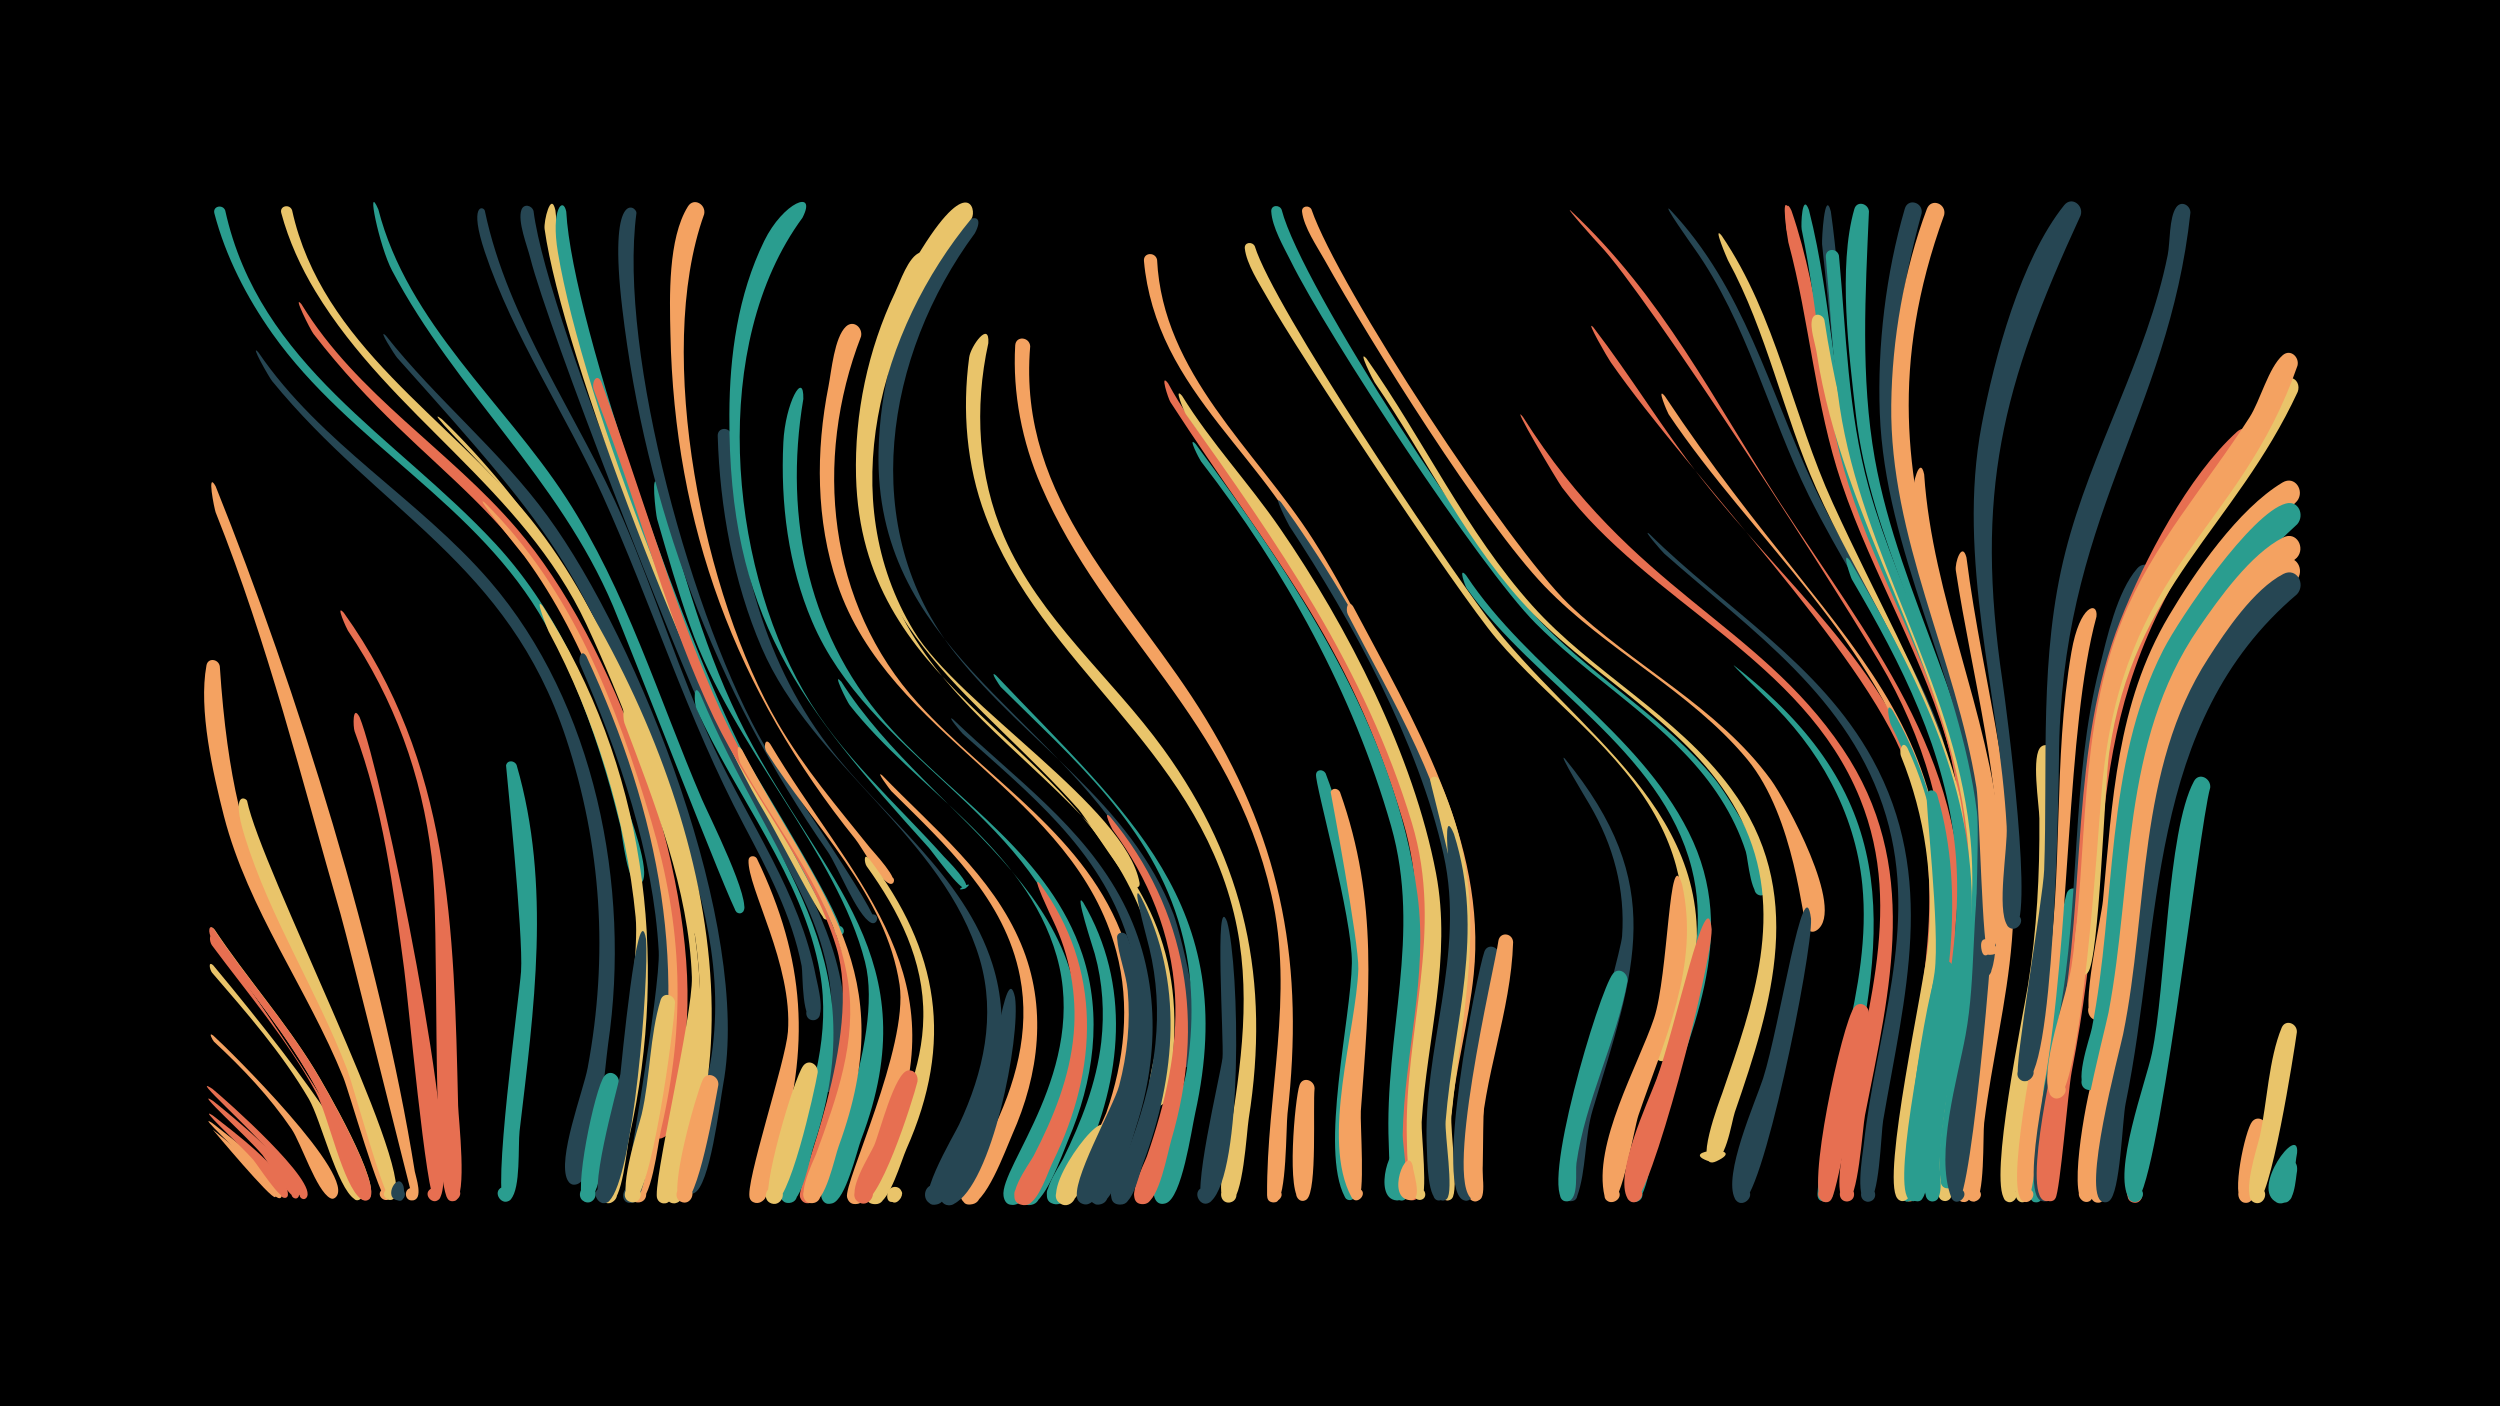 <svg width="1200" height="675" viewBox="-500 -500 1200 675" xmlns="http://www.w3.org/2000/svg"><path d="M-500-500h1200v675h-1200z" fill="#000"/><path d="M-398.1 22.6c5.9 4.8 51.8 45.3 45.1 52.4-1.7 1.8-4.5-1.1-2.5-2.7 1.9-1.6 4.3 1.5 2.2 2.9-2.9 2-14.4-18.7-16.7-21.5-8.6-11-39.9-38.7-28.1-31.1z"  fill="#e76f51" /><path d="M-398.2 39c9.8 7.9 29.6 21.8 33.5 34.2 0.2 0.6-0.1 1.3-0.5 1.7-2.8 2.3-11.8-12.8-13.7-14.9-6.3-7.2-27.2-26.2-19.3-21z"  fill="#f4a261" /><path d=""  fill="#f4a261" /><path d=""  fill="#e76f51" /><path d="M-397.8 42.3c4.9 4 32.6 25.1 30.4 31.6 0 0.1-0.4 0.6-0.5 0.7-1.7 1.5-30-32.4-29.9-32.3z"  fill="#f4a261" /><path d=""  fill="#e9c46a" /><path d="M-397.9 35.4c7.8 6.2 36.5 27.2 36.1 38.1-0.1 2.6-4.3 1.5-3.1-0.9 1.2-2.3 4.5 0.4 2.4 2.1-2.6 2.1-13.9-15.7-16.1-18.2-6.3-7.1-27.3-26.2-19.3-21.1z"  fill="#e76f51" /><path d=""  fill="#e9c46a" /><path d="M-397.7-3c7.6 6.8 69.9 68.3 58.7 77.8-3.1 2.6-5.3-4-1.3-3.8 3.4 0.2 1.9 5.7-1.2 4.1-6.6-3.5-13.9-26.2-18.5-33.1-10.6-15.6-23.5-29.2-37.3-42-0.5-0.5-3-4.9-0.4-3z"  fill="#f4a261" /><path d="M-397.6-36.6c48.1 57.8 81.2 104.9 70.5 112.2-3.7 2.6-5.5-5.1-1-4.4 3.8 0.6 1.5 6.6-1.7 4.4-8.5-5.6-16.1-38-21.9-48-13-22.2-29.8-41.3-46.5-60.7-1.1-1.3-2.1-6 0.6-3.5z"  fill="#e9c46a" /><path d="M-397.8 28.4c6.8 5.4 45.2 36.3 41.2 45.8-1.1 2.6-4.9-0.1-2.8-2 1.8-1.6 4.1 1.3 2.2 2.7-2.8 2-14.6-17.8-16.8-20.5-7.5-9-33.7-32.4-23.8-26z"  fill="#e76f51" /><path d="M-397-53.8c15.3 23 33.6 43.6 48 67.1 4.1 6.6 33.5 57.1 25.9 62.1-3.4 2.2-5.7-4.1-1.7-4.7 4.7-0.7 2.7 7.3-1.1 4.6-8.7-6.2-15.6-40.6-21.3-51.3-14.2-26.7-33.8-49.5-51.2-74.1-1.3-1.9-1.3-6.8 1.4-3.7z"  fill="#e9c46a" /><path d="M-397.3-54c15.2 23 33.7 43.6 48.1 67.1 4.1 6.7 33.8 57.7 26.2 62.7-4 2.6-5.5-5.5-0.9-4.7 4 0.7 1.3 6.9-1.9 4.6-8.8-6.3-15.8-41.1-21.6-51.9-14.3-26.7-33.8-49.5-51.3-74-1.3-1.9-1.3-6.8 1.4-3.8z"  fill="#e76f51" /><path d="M-396.5-266.6c39 97.1 79.1 225.7 95.6 328.9 0.5 2.8 4.4 13.5-1.1 13.9-4.1 0.4-4.3-6.1-0.2-6 3.5 0.1 3.9 5.3 0.5 6-0.1 0-31-124-34.8-137.3-18.8-65.1-34.8-129.8-60-193-0.6-1.6-4.4-20.4 0-12.5z"  fill="#f4a261" /><path d="M-397.2-50c51.5 73.4 80.5 120.9 73.4 125.6-3.9 2.6-5.5-5.4-0.9-4.6 3.9 0.7 1.4 6.8-1.9 4.6-8.8-6.2-15.9-40.4-21.7-51.2-13.9-25.5-32.8-47.5-50-70.7-1.3-1.8-1.5-6.6 1.1-3.7z"  fill="#e76f51" /><path d="M-394.5-180.2c7.3 110.7 34.2 116.5 69 209.5 3.3 8.7 16.9 36.4 13.1 45.1-1.8 4-7.6-0.3-4.4-3.2 3.3-2.9 6.8 3.5 2.6 4.7-3.2 0.9-18.3-52.1-21-58.7-17.2-42.6-45.7-80.5-57.3-125.4-5.3-20.8-12.3-51.2-8.4-72.4 0.7-3.9 5.8-3.1 6.4 0.4z"  fill="#f4a261" /><path d="M-391.9-399c16.4 74.5 81.8 108.3 129.7 160 31.9 34.5 49.5 78.5 62.2 123.1 1.8 6.2 12.8 34.7 8 39.4-2.8 2.8-6.9-1.9-3.8-4.3 3.1-2.4 6.7 2.6 3.3 4.7-6.2 3.8-8.8-23.6-9.7-27.3-8.2-33.4-19.3-67.1-36.1-97.2-32.1-57.5-93.5-86.4-131-139.3-12.3-17.4-22.4-37-27.8-57.7-0.9-3.5 4-4.5 5.2-1.4z"  fill="#2a9d8f" /><path d="M-381.4-115.6c6.7 32.5 78.9 172.9 71 190-1.9 4-7.7-0.4-4.3-3.3 3.4-2.9 6.8 3.6 2.5 4.8-3.1 0.9-18.4-55.4-21.1-62.4-14.6-38.1-37.1-72.9-49.2-111.9-6.9-22.2 0.5-18.7 1.1-17.2z"  fill="#e9c46a" /><path d="M-376-330.9c30 44 76.7 70 111.1 109.8 50.5 58.6 67.9 146.9 56.8 222.2-1.5 10.3-5.4 63.1-14.4 67.1-6.7 3-7.2-9.7-0.3-7.3 6.9 2.4-1.5 12-4.8 5.5-5.1-10 7.6-42.7 9.7-53.9 10-53.7 6.7-106.2-10.4-158.2-27.9-84.3-89.4-108.2-141.1-171.4-1.4-1.7-11.1-18.8-6.6-13.8z"  fill="#264653" /><path d=""  fill="#e9c46a" /><path d="M-359.8-399.1c14.3 65 75.1 99.4 114.3 148 38.2 47.4 59.2 111.3 76 169.1 1.1 3.7 10.5 29.5 4.2 30.3-3.3 0.4-4.5-4.5-1.4-5.6 3.2-1.1 5.4 3.4 2.5 5.2-5.7 3.5-10.1-27.6-11.2-31.7-11.2-39.5-25.8-79.5-43.2-116.7-30.6-65.3-93.6-99.6-129.9-159.5-7.1-11.7-12.9-24.4-16.5-37.8-0.9-3.4 4-4.5 5.2-1.3z"  fill="#e9c46a" /><path d="M-355.3-354c26.4 43.3 70.9 69.8 103.4 107.8 46.7 54.4 85.9 163.6 81.6 235.8-0.6 9.5-2.3 53-11.5 56.5-6.1 2.3-7.6-8.4-1.2-7.9 7.6 0.5 1.8 12.5-3.3 6.8-5.4-5.9 8.1-48.3 8.9-58 4-51.3-14-102.1-32.1-149.3-37-97-84.3-105.5-140-177.4-1.5-1.9-10.4-19.7-5.8-14.3z"  fill="#e76f51" /><path d=""  fill="#f4a261" /><path d=""  fill="#264653" /><path d="M-335-205.9c51.5 72 52.9 151.1 54.9 236.7 0.2 6.4 4.5 43.8-1.5 45.6-6 1.8-5-9 0.6-6.2 5.6 2.8-2.5 10-4.7 4.1-7.3-20.3-3.1-129.4-7.1-163-4.8-39.6-17.9-75.4-40.2-108.6-0.4-0.5-6.4-13.5-2-8.6z"  fill="#e76f51" /><path d="M-327.4-155.8c10.9 26.4 49.3 214.3 38.5 230.9-2.8 4.3-8.7-1.8-4.3-4.5 4.3-2.7 7.1 5.2 2.1 5.9-4.1 0.5-13.3-99.9-14.9-111.3-5.1-38.5-10.2-77.7-23.8-114.2-0.7-2-1.1-13.3 2.4-6.8z"  fill="#e76f51" /><path d="M-318.4-399.5c14 54.6 60.3 92.6 90.1 138.4 28.9 44.5 44.4 96.2 65.2 144.7 2.7 6.4 25 50.7 19.5 54.3-3.3 2.2-5.7-4-1.8-4.6 4.6-0.7 2.8 7.2-1 4.6-2.5-1.8-52.7-131.4-59.3-146.9-25.9-61.2-75.7-103.4-106.1-161.1-6.2-11.7-12.7-43.5-6.6-29.4z"  fill="#2a9d8f" /><path d="M-314.8-338.9c24.1 30.5 54.6 55.1 77.6 86.6 44.1 60.3 98.3 197.9 84.3 273-1.6 8.7-6.3 48.9-14 52-6.9 2.8-7-10.2-0.1-7.4 7 2.7-1.9 12.2-5.1 5.4-5.4-11.4 10.7-47.1 13-60 7.5-43.3-3.6-83.2-18.7-123.5-43-115-50.7-125.1-131.6-215.5-1-1.1-9.7-14.7-5.4-10.6z"  fill="#264653" /><path d="M-306.3 69.5c0.4 2 1.1 9-3.6 6.3-2.9-1.7-0.9-6.2 2.3-5.2 3.2 1 2.2 5.9-1.1 5.6-8.1-0.7-0.1-14.7 2.4-6.7z"  fill="#264653" /><path d=""  fill="#e76f51" /><path d=""  fill="#f4a261" /><path d="M-287.9-298.8c80.4 77.1 150.7 225.1 123.6 338.1-1.5 6.1-5.5 37.8-11.8 38.3-5.3 0.4-5.6-8-0.3-7.9 4.6 0.1 5.1 6.9 0.7 7.8-9.2 1.8 6.4-52.5 7.8-59 8.8-43.1 1.7-83.1-12.4-124.2-20.3-59.2-41.1-119.9-84.2-166.6-8-8.6-32.8-33.6-23.4-26.5z"  fill="#e9c46a" /><path d=""  fill="#e76f51" /><path d="M-267.3-398.9c11.2 53.6 45.1 98.7 66.5 148.4 15.6 36.2 26.9 74 43.6 109.6 16.8 35.8 41.2 70 48.8 109.5 0.7 3.7 5.7 21.3-1.4 21.1-3.9-0.1-4.4-5.9-0.5-6.7 3.8-0.7 5.5 4.8 2 6.4-7.1 3.1-6.2-22.1-6.9-25.7-4.7-24.2-16.4-46.2-27.8-67.8-27.1-51.2-44-105.6-67.8-158.2-17.8-39.4-42.7-75.7-56.5-116.8-7.7-23.1-0.8-22.1 0-19.8z"  fill="#264653" /><path d="M-267.4-258.8c42.2 41.8 63.3 97 80 152.9 15.1 50.7 16.7 97.1 4.6 148.6-1.3 5.5-4.6 36.1-11.8 34.4-4.4-1.1-3.6-7.8 1-7.8 4.6 0.1 5.2 6.9 0.7 7.8-10 2 2-35.6 3-40.2 10-42.4 12.3-82.5 1.8-125.1-12.2-49.7-29.7-103.3-60.3-144.9-0.7-1-25.1-30.7-19-25.7z"  fill="#f4a261" /><path d=""  fill="#264653" /><path d="M-252-132.7c16.7 57.6 8.3 117.1 1.4 175.6-0.8 7.2 0.6 27.5-4.2 32.7-3.9 4.3-9.5-3.6-4.1-5.8 5.3-2.3 7.1 7.2 1.3 7-6.7-0.2 6.9-98.8 7.7-110.4 1.2-17.6-7.3-98.8-7.2-99 0.6-2.8 4.2-2.4 5.1-0.1z"  fill="#2a9d8f" /><path d="M-243.9-398.7c7 55.4 87.9 249.1 118.2 301 19.5 33.4 36.1 67.5 30.6 107.3-0.5 3.7-0.3 12.7-4.6 14.3-7.1 2.7-7-10.5 0.1-7.6 6 2.5-0.2 11.4-4.6 6.6-4.2-4.5 3.3-27.3 3.5-34 0.4-20.1-5.1-39.4-13.6-57.4-13.4-28.5-31.6-54.5-45.2-83-16.5-34.5-77.4-190.6-86-224.8-1.4-5.6-6.2-17.5-4.2-23 1.1-3.1 5-2.2 5.8 0.6z"  fill="#264653" /><path d="M-239.4-208.9c48.7 75.7 61.1 168.2 41.5 254.5-1.3 5.6-3.3 31.3-9.5 31.9-7.2 0.7-3.7-11.4 2-6.9 4.9 3.8-3 10.4-5.8 4.8-0.3-0.5 19-107.6 16.3-135.2-4.5-46.6-19.6-95.9-41.8-137.2-0.4-0.7-7.3-17.8-2.7-11.9z"  fill="#e9c46a" /><path d="M-233.4-399c4.2 53 62.9 212.3 89.1 261.7 4.1 7.8 46.1 76.9 41.9 78.5-3.2 1.3-4.1-4.4-0.6-4.3 3.5 0.2 1.9 5.7-1.2 4.1-2.4-1.3-24.7-44.4-28.6-50.7-32.7-54-97.2-219-105.8-280.4-0.5-3.7 3.1-18.5 5.2-8.9z"  fill="#e9c46a" /><path d="M-228.2-398.4c3 54.9 60.3 215.3 87.9 265.2 4.4 7.9 49.4 80.3 43.8 82.2-2.6 0.9-4.2-2.8-1.9-4.2 2.7-1.6 5 2.8 2.1 4.1-2.1 1-23.8-41.5-26.9-46.7-39.2-63.3-96.8-208.1-109-281-3.5-21 2.5-27.1 4-19.6z"  fill="#2a9d8f" /><path d="M-218.5-184.9c35.2 75.9 50.1 151.3 30.9 233.1-1.2 5.2-2.9 28.6-9.2 29.2-7.3 0.7-3.7-11.5 2.1-7 4.9 3.8-3.1 10.4-5.9 4.9 0-0.1 17.7-100.9 16.8-118.6-2.6-47-19.1-94.8-37.7-137.7-1.2-2.8 0.6-8 3-3.9z"  fill="#264653" /><path d="M-211.4-316.8c18.3 49.9 33 101.8 54 150.6 31.3 72.8 89.7 125.6 60.5 209.8-2.2 6.3-7.6 31.8-13.8 33.7-7.7 2.3-6.4-11.5 0.7-7.9 7.1 3.6-3.3 12.8-6 5.2-2-5.6 30.6-76.7 17.4-120.1-12.1-39.6-40.7-72.6-58.6-109.7-21.9-45.6-34.4-95.4-52.2-142.7-1.9-5-3.8-10-5.6-15.1-1.2-3.2 1.3-8.3 3.6-3.8z"  fill="#e76f51" /><path d="M-202.9 19.8c-1.4 7.4-8.8 58.8-15.8 57.2-5.2-1.2-2.9-9.2 2.1-7.4 5 1.7 1.9 9.4-2.9 7.2-5.8-2.7 5.1-54.8 9.6-60.3 2.8-3.4 7.3-0.5 7 3.3z"  fill="#2a9d8f" /><path d="M-197.8-159.8c27.6 71.8 45 133.5 26.3 209.6-1.3 5.2-3 27.3-9.2 27.8-6.2 0.5-4.9-9.8 1.1-7.7 6.9 2.5-1.6 12-4.9 5.5-2.8-5.5 17.2-88.2 16.6-106.4-1.5-42.1-17.7-83-32.4-122-0.8-2.2-1-13.3 2.5-6.8z"  fill="#e9c46a" /><path d="M-189.9-49.2c1.4 20.1-6.1 114.8-17.7 125.6-4.5 4.2-9.8-4.6-3.9-6.5 5.9-1.9 6.9 8.3 0.8 7.6-8.3-1 7-54.4 8.5-62 0.2-1.3 8.3-87.7 12.3-64.7z"  fill="#264653" /><path d="M-183.9-266.7c11.9 40.2 22.4 81.1 41.9 118.5 37.3 71.1 88.2 108.6 55.4 195-2.2 5.9-7.5 29.1-13.9 30.8-7.9 2.1-6.2-12 1-8 7.2 3.9-3.8 13-6.2 5.2-2.1-6.5 30.7-74.8 20.9-113.1-13.4-52.7-63.8-103.5-83.8-160.9-6-17-11-34.4-16-51.7-0.6-2-3.3-25.3 0.7-15.8z"  fill="#2a9d8f" /><path d="M-176-18.8c-0.4 12-11.8 98-21.2 95.8-5.2-1.2-2.8-9.3 2.3-7.5 4.3 1.5 2.7 8.2-1.8 7.6-8.5-1.1 3.4-36.5 4.7-42.2 4.1-17.6 3.9-38 9.1-54.9 1.3-4.1 6.7-2.6 6.9 1.2z"  fill="#e9c46a" /><path d="M-194.5-397.8c-9 67.5 27.5 197.3 61.7 256.1 4.8 8.3 56.5 82.9 52.6 84.6-3 1.3-4.1-4.1-0.7-4 3.3 0.1 2 5.4-1 4-6.7-3.3-16-27.2-20.8-34.1-54.2-78-87.4-165.6-98.6-260.7-6.9-58.1 6.8-49.3 6.8-45.9z"  fill="#264653" /><path d="M-163.9-166.9c33.6 80.9 85.5 124.3 54.4 217.2-1.8 5.3-5.4 27.1-12 27.1-4.9 0-5.6-7.3-0.8-8.3 5.6-1.2 7 7.7 1.3 8.3-10.3 1 1-23.3 2.1-26.7 9.2-27.4 17.6-54.7 12.5-83.8-8.1-46-40.8-84.9-59.4-127-0.9-2.1-1.6-12.9 1.9-6.8z"  fill="#2a9d8f" /><path d="M-155.2 20.8c-1.4 7.5-10 58.1-17.2 56.3-5.2-1.3-2.7-9.4 2.3-7.6 5 1.9 1.7 9.7-3.1 7.3-6.5-3.3 7.4-51.8 10.5-58.5 2.1-4.4 7.9-1.8 7.5 2.5z"  fill="#f4a261" /><path d="M-149-291.2c1.9 53.2 13.7 105.9 46.4 149 26.3 34.6 65.4 62.1 79 105.1 9.3 29.4 2.9 59.1-10 86.3-2.7 5.8-11.1 30.4-18.7 28.9-5.4-1.1-4.7-9.4 0.9-9.5 5.6-0.1 6.6 8.2 1.2 9.5-13.9 3.3 8.8-34.3 10.6-38.4 11.7-25 17.8-52.1 9.9-79.2-17.4-59-80.3-93-104.7-149.6-13.6-31.6-20.1-67.4-21.1-101.7-0.1-4.3 5.9-4.4 6.5-0.4z"  fill="#264653" /><path d="M-143.7-139.9c37.3 70.6 76.9 106.3 46.3 190-2 5.4-6.4 27.7-13.1 27.4-5.8-0.2-5-9.4 0.9-8.5 4.9 0.7 4.6 8.2-0.4 8.5-10.1 0.7 0.5-20.3 1.7-23.5 9.9-27.1 19.8-54 15.3-83.3-6-38.9-32.7-70.6-51.5-104-0.9-1.5-3.1-12 0.8-6.6z"  fill="#f4a261" /><path d="M-136.7-87.9c23.4 48.7 25.8 90.4 10.2 141.8-1.5 4.8-3.5 23.3-9.8 23.5-7.6 0.2-3.1-12.2 2.7-7.1 4.9 4.3-3.9 10.7-6.5 4.7-2.6-6 17.3-65.8 18.3-79.7 2.4-32.3-19.5-69.3-18.9-82.4 0.1-2.3 3-2.5 4-0.8z"  fill="#f4a261" /><path d="M-130.3-142.9c37.6 63.5 90.1 108.2 58.5 187.1-2.5 6.3-9.4 32.1-16.3 33.6-8.2 1.8-5.9-12.5 1.3-8.2 7.2 4.3-4.4 13.1-6.6 5.1-1.8-6.6 29.6-72.2 25.2-102-6.5-43.4-41.3-76.1-63.9-111.8-1.4-2.2-0.8-7.2 1.8-3.8z"  fill="#f4a261" /><path d=""  fill="#f4a261" /><path d="M-114.4-308.5c-9.7 57.7 2.7 115.8 43.1 159.4 31.9 34.4 75.3 60.4 90.8 107.1 9.9 29.7 5.4 61-6.8 89.3-2.7 6.3-11.7 32.8-19.5 31-5.5-1.3-4.5-9.6 1.1-9.6 5.7 0 6.5 8.4 0.9 9.6-13.8 2.9 8.5-33.7 10.4-37.8 11.6-26.2 16.6-55 8.4-82.9-19.8-67.4-97-95.3-124.2-159.3-11.5-27-15.2-56.7-13.8-85.9 0.9-19 9.9-35 9.6-20.9z"  fill="#2a9d8f" /><path d="M-107.5 14.8c-1.5 8.8-14 65.5-22.1 62.9-5.4-1.7-2.2-10.1 3-7.8 5.1 2.3 1.1 10.2-3.8 7.4-5.2-3.1 11.5-60.2 16-65.8 2.7-3.4 7.2-0.5 6.9 3.3z"  fill="#e9c46a" /><path d="M-162-397.2c-24.3 67.5 0 183.8 35.5 244.5 12.5 21.4 28.5 40.2 44 59.5 1.5 1.9 15.1 16.3 10.5 17.4-2.1 0.5-2.8-2.9-0.6-3.2 2.5-0.3 2.2 3.9-0.3 3.2-4.8-1.5-13.1-17.1-16.5-21.4-57.3-71.3-86.9-150.4-88.8-242.7-0.4-17.5-1.2-45.6 8.4-61 2.8-4.5 8.8-1 7.8 3.7z"  fill="#f4a261" /><path d="M-96.3-173c43.6 68.9 139.6 106.8 107.8 204.1-3.4 10.3-12.7 42.1-23 46.7-8.3 3.7-8.9-12-0.3-9 10.1 3.5-4.8 15.9-6.5 5.3-2.1-13.9 41-61 25.5-115.2-15.1-52.5-67.4-79.7-99.4-120.5-1.2-1.6-8.6-16.5-4.1-11.3z"  fill="#2a9d8f" /><path d="M-86.7-338.5c-23 59.4-16.1 128.4 27.5 176.2 34.2 37.5 81.2 63.8 98.9 114.2 10 28.3 8.2 58.7-1 87-1.8 5.6-7.2 28.6-14.8 27.4-5.4-0.9-4.9-9 0.4-9.3 5.4-0.3 6.8 7.7 1.6 9.2-13 3.6 3.9-28.5 5.1-32 8.7-24.9 11.7-51.8 4.8-77.6-20.2-75.9-109-102.6-133.9-176.3-10.3-30.4-10.4-63.8-4.2-95 1.4-7.2 2.8-23.4 8.4-28.6 3.6-3.3 8.1 0.6 7.2 4.8z"  fill="#f4a261" /><path d="M-82.9-87.9c33.8 44.3 40.8 88.1 18 139.4-2.5 5.6-8 25.2-14.1 26.4-6.1 1.2-7.5-8.5-1.3-9 6.2-0.5 6.5 9.3 0.3 9.1-10.2-0.2 1-18 2.4-21.1 10-21.9 20.5-44.2 20.8-68.8 0.4-27-11.8-50.9-27.2-72.3-1.1-1.6-1.6-6.6 1.1-3.7z"  fill="#e9c46a" /><path d="M-76.5-127.8c24.2 25.1 52.8 47.9 66.6 80.9 12.7 30.2 8.8 62.4-4.3 91.7-2.9 6.5-13.1 35-21.1 33.2-5.5-1.2-4.5-9.6 1.1-9.6 5.6 0 6.5 8.4 1 9.6-14.1 3 7.2-30.3 8.8-33.5 11.7-23.6 19.1-49.3 14-75.7-7.2-37.4-36-63.5-61.8-89.1-0.5-0.5-8-10.5-4.3-7.5z"  fill="#f4a261" /><path d="M-67.6 75c-5 7.6-9.7-6.7-2.2-4.7 8.6 2.3-5.2 11.8-4.3 3 0.5-5 7.6-4.7 7 0.5z"  fill="#e9c46a" /><path d="M-59.6 19.1c-2.1 8.7-19 62.3-27.8 58.2-5.6-2.6-0.9-11.2 4.3-8 5.3 3.2-0.3 11.2-5.1 7.5-5.9-4.6 5.7-22.2 7.8-27 2.6-5.9 9.9-35.4 16.4-36 3.1-0.3 4.8 2.5 4.4 5.3z"  fill="#e76f51" /><path d="M-52.5-371.3c-27.5 42.1-38.7 99.2-22.7 147.6 29.6 89.7 144.7 112 138.7 223.6-0.3 5.9-0.1 28.3-6.4 30.7-6.1 2.3-7.7-8.4-1.2-7.9 7.6 0.5 1.9 12.5-3.3 6.9-4.2-4.6 3.6-28.1 4-34.8 1.4-22.1-2.7-44.2-12.1-64.3-37-79.5-130.9-101-133.6-201.7-0.8-30.2 5.7-61 18.7-88.3 2.3-4.9 6.5-17.6 12.1-19.3 4.8-1.4 7.6 3.6 5.8 7.5z"  fill="#e9c46a" /><path d="M-114.8-395.5c-44.7 60.8-35.6 164.6 0.6 227.4 17.6 30.6 44.1 53.3 67.3 79.3 1.3 1.4 14.3 14.2 9.9 15.4-7.3 1.9 6.4-5.1 0.6-0.3-2.3 1.9-15.6-16.9-17.8-19.4-62.1-68.7-96.2-111-95.7-207.9 0.1-28.5 4.1-57.4 16.7-83.3 9.2-18.8 25.6-25.2 18.4-11.2z"  fill="#2a9d8f" /><path d="M-42.5-154.7c29 27.9 62.8 51.4 81.7 88.1 17.3 33.7 17.7 71.7 6.2 107.3-2.1 6.6-10.6 38.8-18.9 37.4-5.4-0.9-4.9-9 0.5-9.3 5.4-0.3 6.7 7.7 1.5 9.2-13 3.6 6.3-33.5 7.8-37.6 10.6-29.1 14.3-60.4 4.9-90.4-13.2-42.1-47.4-69.4-79-97.7-0.6-0.5-8.3-9.7-4.7-7z"  fill="#264653" /><path d="M-32.1-388c-43 58.3-56.9 141.6-9.4 201.6 34.4 43.4 84 71.3 104.8 125.3 3.3 8.6 19.7 71.4 5.6 73.5-4.3 0.7-6-5.7-2-7.2 4.8-1.9 7.3 5.8 2.4 7.1-8.3 2.2-3-27.5-3.3-32.2-0.9-24.5-8.5-48.1-21-69.1-42.2-70.2-125.3-101.3-123.3-194.3 0.7-30.3 8.6-60.6 23-87.2 14.6-27.1 30.2-30.4 23.2-17.5z"  fill="#264653" /><path d="M-25.6-335.3c-6.8 30.9-5 63.8 7.6 93 17.1 39.4 51.7 67.6 76.5 101.9 39.4 54.4 51.3 111.5 40.9 177.3-1 6.1-2.7 39.4-9.1 40.3-5.1 0.7-5.8-7.4-0.6-7.6 4.4-0.1 5.3 6.4 1 7.5-9.4 2.4-1.6-25.5-0.9-29.5 6-36.4 11.3-72.6 2.5-109.1-19.5-80.6-92.3-119.1-119.3-191-9.1-24.1-11.2-50.5-7.8-75.9 0.7-5.5 9.9-18 9.2-6.9z"  fill="#e9c46a" /><path d="M-21.9-175.8c62.5 66.1 117.7 109.9 95.6 210.1-1.8 8-6.4 41-14.2 43.3-7.7 2.3-6.4-11.6 0.7-8 7.2 3.6-3.3 12.9-6 5.3-4.2-11.7 13-46.5 15.2-60 3.8-22.9 3.6-46.4-2.6-68.8-13.6-49.5-51.5-81.6-86.5-116.4-0.1-0.1-5.9-8.5-2.2-5.5z"  fill="#2a9d8f" /><path d="M-12.8-21.3c2.8 19.3-11.1 90.6-29.6 99.3-6.9 3.2-9.7-9.1-2.1-9.2 7.6 0 5 12.4-1.9 9.2-8.1-3.7 17.1-44.5 19.9-51.9 1.8-4.8 9.3-67.8 13.7-47.4z"  fill="#264653" /><path d="M-5.5-333.8c-6.4 74.4 49.1 120.8 84.4 179 37.1 61.1 47.1 119.3 39.1 189.4-0.7 6.1-0.4 41-5.5 42.4-6.1 1.7-4.9-9.2 0.7-6.2 6.5 3.5-4.9 10.4-5 2.9-0.3-48.6 13.2-95.7 2.1-144.1-19.4-85-79.7-124.8-110.6-196.5-9.1-21-13.7-44.4-12.4-67.3 0.3-4.8 6.9-4.1 7.2 0.4z"  fill="#f4a261" /><path d="M-0.9-75.9c30.1 41 28.1 89 6.4 133.3-2.6 5.3-6.6 18.3-11.9 20.6-6 2.7-9.8-7-3.5-9 7.3-2.4 8.6 10.4 0.9 9.4-10.9-1.3 3.2-19.9 5.1-23.5 9.6-18.5 17.5-38 19.3-58.9 1.6-18.7-1.9-37.4-10-54.3-0.5-1.1-11-22.9-6.3-17.6z"  fill="#e76f51" /><path d=""  fill="#f4a261" /><path d="M-33.6-395.2c-44.5 53.8-66.3 134.6-27.8 198 21.7 35.8 102 84.9 108.4 121 0.6 3.6-5.6 2.3-3.6-0.7 2-3.1 5.7 2.2 2.1 3-2.5 0.6-24-33.3-27.7-37.5-47.3-53.2-106-86.6-105.6-166 0.2-33.1 8.9-66.3 25.4-95 26.7-46.5 31.4-26.9 28.8-22.8z"  fill="#e9c46a" /><path d="M19.9-66.9c23.2 39.6 18.7 84.4 0.1 124.7-2.3 5.1-5.9 17.3-10.9 19.7-6.9 3.3-9.7-9.1-2.1-9.1 6.5 0 6.1 10.3-0.4 9.6-10.4-1.1 2.1-18.4 3.7-21.8 8.7-17.7 16-36.3 18.3-56 1.6-14.2 0.7-28.6-3.1-42.3-0.6-2.2-10.2-31.3-5.6-24.8z"  fill="#2a9d8f" /><path d="M29.2 46.7c-2.2 5.7-11.8 36-20.1 31.1-5.6-3.3 0-11.9 5.3-8 5.2 3.9-1.3 11.8-6.1 7.4-8.8-8.1 27.7-54.5 20.9-30.5z"  fill="#e9c46a" /><path d="M32.9-107.9c37.3 45 45.7 99.3 29.4 154.8-1.9 6.4-5.9 29.3-12.6 30.9-5.9 1.4-7.6-7.9-1.7-8.7 6-0.8 6.7 8.7 0.7 8.9-10.1 0.2 0.6-19.3 1.8-22.9 8.7-25 15-51.1 13.5-77.7-1.7-28.8-12.8-56.1-30-79.2-0.2-0.2-5-10.1-1.1-6.1z"  fill="#e76f51" /><path d="M41-50.8c11.6 30.9 9 64.3-1.9 95-2.3 6.4-10.5 35.3-18.5 33.9-7.4-1.3-2.6-12.9 3.6-8.6 6.1 4.3-3.1 12.7-6.8 6.3-4.2-7.3 17.3-45 19.8-54.7 3.9-14.8 5.5-30.3 4.1-45.6-0.8-8.5-4.5-17-5.1-25.3-0.2-3 3.6-3.3 4.8-1z"  fill="#264653" /><path d="M47.4-69.9c21 41 17.1 86.3 1.3 128.3-1.9 5-4.1 16.4-8.7 19.1-5.4 3.1-9.8-5.7-4.1-8.1 6.7-2.9 9 8.9 1.7 8.8-10.3-0.2 1.3-19.4 2.7-23 6.8-17.4 12.4-35.5 14.3-54.2 1.6-15.3 0.7-30.9-2.9-45.8-2-8.2-8.8-32.3-4.3-25.1z"  fill="#264653" /><path d="M55.4-375.3c2.7 54.7 47.2 91 74.9 134.3 16.4 25.7 29.5 53.3 42.8 80.6 34.5 70.3 37.2 104 24.7 180.2-0.7 4.4 0.1 25-6.5 24.2-4.1-0.5-4.1-6.6 0-7 4.1-0.4 5.4 5.6 1.5 6.9-9 3-2.2-28.7-1.5-32.7 6.6-39.3 14.2-75.8 1.8-115-17.2-54.1-47.8-112.3-81.2-158.2-16.9-23.3-37.5-44.4-50.5-70.4-6.6-13.2-11-27.6-12.3-42.3-0.4-4.2 5.5-4.5 6.3-0.6z"  fill="#f4a261" /><path d="M60.7-316c12.5 23.2 30.7 42.8 46.1 64.1 33.9 46.9 63.9 107.3 76.9 163.9 10.1 43.8-2.6 84.4-4.8 128.1-0.3 5 3.7 35.4-0.4 36-3.7 0.6-4.3-5.4-0.5-5.6 3.2-0.1 4 4.7 0.8 5.5-6.7 1.8-6.8-25.1-6.9-29.3-1.4-52.5 17.3-99.9 1.6-152.3-26.9-89.4-64.1-127.8-111.7-201.4-1-1.5-5.3-14.6-1.1-9z"  fill="#e76f51" /><path d="M67.4-310c13.9 22.5 32.1 41.9 47 63.6 32.5 47.2 64.1 108.9 74.9 165.6 7.7 40.7-4.4 78.9-6.9 119.4-0.3 5.2 3.3 36.8-0.6 37.3-3.2 0.5-4.4-4.2-1.4-5.3 3.6-1.3 5.4 4.4 1.7 5.3-6.6 1.7-6.7-24.6-6.8-28.7-1.5-52.5 18.2-99.8 2.4-152.2-22.3-74-64.4-134.2-108.5-196.2-0.8-1.2-6.1-13.8-1.8-8.8z"  fill="#e9c46a" /><path d="M73.9-286.9c46.8 63.5 95.9 136 106.5 216.5 5.2 39.1-6.4 76.4-7.1 115.2-0.1 4.7 4.3 30.7-0.2 31.4-3.7 0.6-4.3-5.4-0.5-5.5 3.2-0.1 4 4.7 0.8 5.5-6.5 1.7-6.7-23.4-6.8-27.3-2.2-52.3 16-100.3 1.1-152.5-18.2-63.7-50.9-122.8-91.2-174.9-0.6-0.7-6.9-12.8-2.6-8.4z"  fill="#2a9d8f" /><path d=""  fill="#2a9d8f" /><path d="M89-57.6c6.1 22.1 7.7 120.7-7.8 134.3-4.7 4.2-9.8-5-3.7-6.8 6-1.8 6.8 8.6 0.5 7.7-6.9-1 7.8-61.3 8.8-69.8 0.8-6.5-4-81.7 2.2-65.4z"  fill="#264653" /><path d=""  fill="#2a9d8f" /><path d="M102.3-381.8c9 29.2 89 148.1 111.2 177.7 42 56.2 114.3 94 98.9 175-1.6 8.2-4.8 32.9-12.1 37.6-7 4.4-9.7-9.7-1.6-8.2 8.1 1.6 0.4 13.7-4.4 7-3.8-5.2 31.5-56.3 1.9-112.8-18.3-35.1-52.7-58.2-77.8-87.8-18.9-22.3-95.4-137.4-110.4-164.3-3.6-6.4-9.7-15.7-10.5-23.2-0.3-3 3.6-3.4 4.8-1z"  fill="#e9c46a" /><path d="M115.2-399.3c9.6 37.1 97.5 170.3 125.9 199.4 25.8 26.4 58.8 45.3 82.2 74.1 4.6 5.6 33.9 50.3 23 55.3-3.1 1.4-5.8-3-3-5 3.2-2.4 6.8 2.8 3.3 4.9-6.2 3.7-7.5-17.3-8.6-20.6-5.8-18.1-16.6-34-29.7-47.5-21.9-22.8-49-39.7-71.2-62.1-26.8-26.9-100.2-138.6-117.6-174-3.3-6.6-8.9-16.2-9.3-23.7-0.2-3.2 4-3.4 5-0.8z"  fill="#2a9d8f" /><path d="M114.9-258.9c35.9 49.1 83.4 135 88.1 196.3 2.9 37.4-10.7 72.9-11.5 110-0.1 4.6 4.3 28.1-0.4 28.8-3.2 0.5-4.4-4.3-1.4-5.5 3.6-1.3 5.4 4.4 1.7 5.4-6.4 1.6-6.3-21-6.5-24.6-2.3-48 18.8-93.1 8-141.3-12-53.7-43.8-112-74-157.7-0.5-0.8-8.5-16.4-4-11.4z"  fill="#264653" /><path d="M129.5-399.5c12.8 37.3 94.6 161.6 123.4 189.4 31 29.8 71.5 49.2 97.2 84.5 6.7 9.2 36.1 62.3 22 72.1-5.2 3.6-7.7-7.2-1.4-6.2 6.3 1 0.7 10.5-3.3 5.5-2.3-3-5.6-53.2-28.7-81.3-27.5-33.1-67.6-52.2-97.3-83.1-29.8-31.1-83.6-117.3-105.7-156.8-3.6-6.4-9.8-15.5-10.7-22.9-0.4-2.9 3.4-3.4 4.5-1.2z"  fill="#f4a261" /><path d="M131 22.4c-0.9 8.4 1.4 49.3-3.8 53.3-4 3.1-7.6-4.4-2.7-5.6 4.9-1.2 5 7.2 0.1 6.2-7.4-1.5-3-49.6-0.8-55.5 1.5-4.3 7.1-2.4 7.2 1.6z"  fill="#f4a261" /><path d="M136.3-128.8c20.8 54.7 19 102.1 14.2 159.3-0.5 5.9 1.4 45.2-2.1 45.5-5.4 0.6-2.8-8.5 1.5-5.2 3.7 2.8-2.2 7.8-4.4 3.7-12.1-23 3-85.4 3.4-112.2 0.3-22.2-17.8-85.8-17.2-90.6 0.3-2.6 3.5-2.5 4.6-0.5z"  fill="#2a9d8f" /><path d="M143.2-119.8c18.7 52.5 14 98.7 10 153.1-0.4 5.6 2.3 42.4-1.6 42.8-4.6 0.5-3.8-7.1 0.6-5.6 5.1 1.7-0.9 8.8-3.5 4.1-14.9-27.7 2.3-80 3.3-109.5 0.4-12.4-13.3-85-13.3-85 0.9-2.2 3.6-1.7 4.5 0.1z"  fill="#f4a261" /><path d="M149.5-208.9c28.7 54.3 64.4 112.8 57.9 176.5-2.4 23.3-8.9 45.9-11.1 69.2-0.5 5.3 2.5 38.8-1.3 39.3-4.5 0.6-3.8-6.9 0.5-5.5 4.3 1.3 0.6 7.8-2.8 4.8-12.3-11.1 10.6-123.8 8-148.2-5.1-46.7-32.5-91.1-53.7-132.2-1.3-2.5-0.1-7.7 2.5-3.9z"  fill="#f4a261" /><path d="M155.9-327.9c27.3 38.7 47.9 83.3 79.6 118.6 28.9 32.2 69.4 52.6 95.3 87.7 36.5 49.3 20.1 102.8 1.9 155.5-1.6 4.7-4.5 26.1-11.9 23.7-17.7-5.8 19.9-8.1 3.1-0.2-11.8 5.6 1.8-29.9 2.8-32.7 14.8-43 30.9-87.3 9.2-131.2-21.4-43.2-67.3-65.3-99.8-98.7-31.6-32.4-50.9-74.3-76.3-111.3-0.7-1-8.5-16.5-3.9-11.4z"  fill="#e9c46a" /><path d=""  fill="#264653" /><path d="M171.4 55.7c0.2 4 4.5 18.1 0.5 20.2-3.4 1.7-5.8-3.8-2.3-5.1 4.1-1.6 5.2 5.7 0.8 5.4-12.5-0.9-1.5-32.3 1-20.5z"  fill="#2a9d8f" /><path d="M178.1 59.6c0.3 3.5 4.2 14.2 0.3 16.2-3.4 1.7-5.8-3.7-2.3-5.1 4.1-1.6 5.2 5.7 0.8 5.4-12.2-0.8-1.5-27.3 1.2-16.5z"  fill="#f4a261" /><path d=""  fill="#e9c46a" /><path d="M190.7-125.9c25.6 57.1 12.1 102.2 6 161.3-0.7 6.7 3.7 36.3 0.2 39.9-3.2 3.2-7.2-3.2-3-4.7 4.2-1.5 5.2 5.9 0.7 5.5-17.5-1.5 6.5-113.3 7-124.5 0.9-18.3-15.4-76.3-15.1-77.3 0.7-2.1 3.2-1.8 4.2-0.2z"  fill="#e9c46a" /><path d="M197.9-99.7c15.1 47.7-0.1 90.1-4 137.9-0.5 6.3 4 33.8 0.6 37.2-3.2 3.2-7.2-3.1-3-4.6 4.2-1.5 5.2 5.8 0.8 5.4-17.2-1.4 4-100.7 5.2-110.6 2.5-21.6-8-85.3 0.4-65.3z"  fill="#264653" /><path d="M203.7-223.9c30 45.4 82.4 74.6 106.8 123.2 25.5 50.6-0.1 97.4-15.4 146.2-1.7 5.3-4.6 32.5-11 31.3-4.3-0.8-3.8-7.3 0.5-7.4 4.4-0.1 5.3 6.3 1.1 7.4-8.9 2.3-2.5-18.5-1.8-21.7 10.1-46.3 40.6-89.3 28.1-138.4-14.5-57-75.6-88.3-108-134.3-0.7-1-4.3-10.9-0.3-6.3z"  fill="#2a9d8f" /><path d="M213 22.7c-1.9 9.9-0.3 48.1-2.6 52.4-2.6 4.8-8.6-2.4-3.5-4.2 4.4-1.5 5.2 6.2 0.6 5.7-9-1-4.8-49.7-2-56.2 1.9-4.4 7.7-2 7.5 2.3z"  fill="#f4a261" /><path d="M219.5-41.7c-2 31.5-13.8 61.5-14.4 93.2-0.1 4.7 3.6 21.1 0.6 24-3.3 3.2-7.3-3.3-2.9-4.8 4.3-1.5 5.2 6.1 0.6 5.6-16-1.7 5.5-109.3 9.1-119.5 1.5-4.2 7-2.4 7 1.5z"  fill="#264653" /><path d="M226.3-47.8c-1 33.5-14.5 65.1-15.8 98.5-0.2 4.8 3.3 21.9 0.2 24.8-3.4 3.2-7.3-3.5-3-4.9 4.4-1.4 5.2 6.2 0.6 5.7-17.2-2 9.5-113.3 10.9-124.5 0.6-4.7 6.8-4.1 7.1 0.4z"  fill="#f4a261" /><path d="M231-299.9c52.6 83.6 112.5 98.6 153.5 159.3 37.7 56 22.8 114.7 10.7 175.9-1.2 5.9-3.3 42-9 41.4-4.1-0.4-4.1-6.5-0.1-7 4.1-0.5 5.4 5.5 1.6 6.8-8.7 3-3-25.5-2.5-29.2 7.7-55.5 30-108.7 7.6-164-27.3-67.2-101-93.6-143-149.3-2.1-2.8-25.7-42.5-18.8-33.9z"  fill="#e76f51" /><path d="M253.8-399c44.1 41.1 68.5 90.8 100.8 140.6 41.9 64.4 89.2 121.2 86.9 202.4-0.2 6.8 0.8 35.7-5.7 38.8-5.6 2.6-7.8-7.4-1.7-7.4 7.2 0 2.6 11.6-2.6 6.7-4.7-4.4 2.6-32 2.9-39 2.1-41.5-8.3-82.1-28.3-118.4-17.9-32.3-116.5-184.7-138.2-207-2-2.1-16.8-18.7-14.1-16.7z"  fill="#e76f51" /><path d=""  fill="#e76f51" /><path d="M251.1-135.9c49.6 60.7 33.9 100.7 13.4 168.6-4 13.2-3 29.2-7.5 41.6-1.9 5.1-9.5 0.3-5.7-3.5 4.5-4.6 9 5.6 2.6 5.8-11.5 0.4 23.9-116.4 24.7-127.2 1.6-22.3-4.2-43.8-15.5-63-1.5-2.6-15.7-26-12-22.3z"  fill="#264653" /><path d="M301.4-399.6c35.8 37.6 47.7 86.7 69.1 132.5 18.6 39.8 44.9 75.7 60.5 117 6.8 18.1 22.8 111.5 12.4 116.9-4.5 2.4-7.9-5-3.1-6.8 4.8-1.9 7.3 5.8 2.3 7.1-8 2.2-2.4-35.1-2.5-40.4-0.5-37-10.5-72.9-26.6-106-13.8-28.3-31.3-54.7-45.3-82.9-19.3-39.1-29.6-83-55.1-118.8-1.4-2-15.3-21.6-11.7-18.6z"  fill="#264653" /><path d="M264.8-342.9c18.1 23.6 33.5 49.2 51.9 72.6 38.4 49.1 89 90 108.4 151.5 15.4 48.9 5.6 95.7-3 144.7-0.9 5.4-1.9 37.5-8.1 36.9-4.1-0.4-4.1-6.6 0-7 4.1-0.5 5.4 5.5 1.5 6.8-9 3.1-1.1-38-0.3-42.7 9.1-52.7 19.4-102.5-0.7-154.3-20.9-53.9-102.6-136.1-141.4-191.8-1.1-1.5-12.7-21.4-8.3-16.7z"  fill="#e76f51" /><path d=""  fill="#264653" /><path d="M281.2-29.1c-5.6 29.9-20.2 57.3-24.5 87.4-0.6 4.1 1.2 16.8-3.8 18.2-5.3 1.4-5.6-7.6-0.3-6.7 4.6 0.8 2.9 8-1.5 6.7-12.5-3.7 16.5-101.1 23.1-109.1 2.8-3.4 7.3-0.4 7 3.5z"  fill="#2a9d8f" /><path d=""  fill="#e9c46a" /><path d="M291.6-243.8c36.3 35.9 81.9 62.2 107.2 108.2 31.3 57 15.4 113.5 5.1 173.5-1 5.7-1.8 39.3-7.5 38.9-4-0.3-4.2-6.3-0.2-6.8 4-0.6 5.5 5.2 1.7 6.6-8.4 3.2-3.7-23.4-3.3-27.1 5.7-53.4 26.7-104.1 10.7-157.9-16.9-56.8-64.5-88.7-106.5-125.9-1-0.9-10.8-12.2-7.2-9.5z"  fill="#264653" /><path d="M299.1-309.9c90.5 136.5 158.8 151.3 126.4 331.1-1.3 7.1-3.2 54-7.6 55.3-5.9 1.8-5-8.9 0.5-6.1 5.5 2.8-2.5 9.9-4.6 4.1-10.9-30.3 27.1-129.9 8.3-195.3-20.3-70.6-81.3-120.9-121.2-180.4-0.5-0.8-6.1-13.8-1.8-8.7z"  fill="#f4a261" /><path d="M307.4-75.5c8.7 39.2-8.7 74.8-21 111-2 5.9-7.9 42.4-13.2 41.5-6.7-1-0.8-11.2 3.4-5.8 3.6 4.6-5.1 8.8-6.4 3-5.8-24.9 16.1-62.7 23.7-85.3 7-20.8 7.2-85.4 13.5-64.4z"  fill="#f4a261" /><path d="M359.9-398.9c14.8 43 16 89.1 30.1 132.3 14 42.9 38.2 81.6 50.9 125 2.9 9.9 21.9 90.6 7.8 93.6-5.6 1.2-5.5-8.4 0.1-7.1 6.5 1.5-0.1 11.1-3.8 5.5-1.2-1.8 0.9-59.8-12.8-102.8-12.9-40.9-35.6-77.8-48.8-118.5-12.6-38.7-14.7-79.6-25.8-118.7-0.4-1.4-1.5-17.6 2.3-9.3z"  fill="#e76f51" /><path d="M321.6-53.9c0.2 16.2-29.9 132.4-37.8 130.9-5.9-1.1-2-10.2 2.8-6.7 4.9 3.4-2.4 10.1-5.4 4.9-6.5-11.4 9.7-46 13.9-57.1 9-23.9 24.3-97.4 26.5-72z"  fill="#e76f51" /><path d="M326.4-386.9c26.3 38.7 34.1 86.4 53.4 128.5 43.3 94.7 82.1 141.3 62.7 251.1-2 11.3-2.1 45.7-9.4 53.6-3.4 3.7-8.9-2-5.1-5.3 4.4-3.8 9.1 4.7 3.4 6.4-9.3 2.7 0.1-38.2 0.9-42.8 8.7-48.2 13.4-94.2-0.4-142-13.2-45.7-40.7-84.7-60-127.9-16-35.9-23.7-75.3-42.5-109.8-0.3-0.6-7.6-17.5-3-11.8z"  fill="#e9c46a" /><path d="M332.3-180.6c79.6 61.9 74.7 122.5 54.2 212.1-1.5 6.5-4.6 44.1-9.7 45.1-6.6 1.3-4.5-10.1 1.2-6.5 6.7 4.2-6 10.7-5.6 2.8 3.3-49.9 26.5-97.8 21.5-148.3-3.5-35-21-65.7-46.2-89.7-2.3-2.2-16.8-16.3-15.4-15.5z"  fill="#2a9d8f" /><path d="M358.8-399.5c15.4 42.8 16.6 89 30.7 132.2 27.1 83.3 71.5 141.5 60.3 234.4-0.8 6.4-1.3 32.3-7.3 34.9-4.9 2.2-7.9-5.7-2.8-7.3 5.1-1.6 7.2 6.6 2 7.6-9.5 1.9-0.4-28.8 0.3-33.5 5.1-35.5 3.6-71-5.5-105.8-12-46-37.5-86.5-52.6-131.3-12.7-37.6-15.2-77.2-25.5-115.4-0.3-1.3-4-25 0.4-15.8z"  fill="#e76f51" /><path d="M368.3-399.2c11.5 45.2 11.5 92.5 25.9 137.1 27.2 84.1 68.5 142.2 55.6 235.5-0.5 3.6 0.1 15.9-6.4 14.4-4.4-1-3.7-7.7 0.9-7.7 4.5 0 5.2 6.7 0.8 7.7-9.3 2-1.4-25.7-0.9-30.1 3.6-32.2 1.2-64.5-6.9-95.9-11.6-44.9-35.8-84.8-49.9-128.8-12.8-40-14.1-82-22.6-122.9-0.4-1.9 0.2-18.2 3.5-9.3z"  fill="#2a9d8f" /><path d="M378.8-398.5c5.6 39.3 5.3 79.6 14.1 118.4 14.6 64.5 52.7 120 59.5 186.9 0.6 6.3 5.5 41.8-1.9 43.5-5.6 1.2-5.5-8.3 0-7.1 6.5 1.5-0.1 11.1-3.7 5.5-3.6-5.4 0.2-22.1 0-28.6-0.6-20-3.6-40-8.5-59.4-8.3-32.8-22.9-63.1-35.6-94.4-19.7-48.7-22.5-97.6-28.1-149.1-0.2-2.1 1.2-27.1 4.2-15.7z"  fill="#264653" /><path d=""  fill="#f4a261" /><path d="M369.3-59c0.8 16.7-23.9 138.5-33.9 136.3-6-1.3-1.8-10.5 3.1-6.8 4.9 3.7-2.8 10.3-5.7 4.9-6-11.2 9.9-46.7 13.5-57.8 8.1-25.4 19.6-103 23-76.6z"  fill="#264653" /><path d="M375.7-346.4c16.7 109.1 56 147.5 72 230.9 10.7 55.6-4.2 105.9-9.7 160.9-0.5 4.9 1.5 31.2-4.4 31.1-4.4-0.1-4-7.1 0.4-6.6 3.8 0.5 3.7 6.2-0.1 6.6-7.3 0.7-3.7-25.8-3.3-30.4 3.5-49.3 19.1-95.9 13.5-146-9.1-81.4-59.7-149.6-72.1-230.8-0.6-4.2-3.5-12.2-2.1-16.3 1.1-3.1 5-2.2 5.8 0.6z"  fill="#e9c46a" /><path d="M382.7-377.3c3.5 37.3 4.2 74.9 14.3 111.3 15.1 53.9 44.8 101.8 53.6 157.8 8.1 51.5-5 98.7-10.8 149.5-0.6 4.9 1.1 29.4-5.1 29.1-4.6-0.2-3.9-7.4 0.7-6.7 3.9 0.6 3.6 6.4-0.3 6.7-7.8 0.5-2.5-31.7-1.9-36.7 5.4-45.5 17.5-88.8 12.2-135.1-8.1-71.8-51.5-132.2-62.3-203.1-2.7-17.9-3.9-35.9-5.2-53.9-0.5-6.1-1.1-12.2-1.5-18.3-0.2-4.2 5.4-4.4 6.3-0.6z"  fill="#2a9d8f" /><path d="M388-230.9c29.1 50.3 56.4 99.6 58.4 159 1.4 44.2-13.1 86.2-15.4 130.1-0.2 4 2.4 16.8-2.5 18.3-4.3 1.3-6-5.5-1.6-6.3 4.4-0.9 5.4 6.1 0.9 6.5-7.3 0.7-3.6-25.3-3.3-29.8 3.4-46.7 18.6-91.2 14.1-138.5-4.6-47.9-25.7-89.4-49.7-130.3-0.6-1-5.3-14.8-0.9-9z"  fill="#2a9d8f" /><path d="M397.1-13.2c-2.2 11.3-14.7 85-18.1 88.9-3.8 4.3-9.4-3.3-4.2-5.6 6.1-2.7 6.6 8.9 0.3 6.7-8.9-3.2 9.2-86.3 15-93.4 2.8-3.4 7.3-0.4 7 3.4z"  fill="#e76f51" /><path d="M397.1-398.6c-1.7 39.3-4.1 79.7 2.8 118.7 12 67.1 50.3 125.2 55 194.5 0.4 6.3 4.2 41.3-3.3 42.7-5.7 1.1-5.4-8.6 0.2-7.2 5.7 1.4 1.3 10.1-3.2 6.5-4.4-3.6-0.1-21.1 0-26.3 0.3-20-1.8-40.1-5.9-59.7-12.2-58.9-45-111.5-51.9-171.7-3.2-28.3-8.7-71-0.7-98.6 1.2-4.1 6.6-2.7 7 1.1z"  fill="#2a9d8f" /><path d="M408.5-158.9c46.7 81.8 12.3 147.1 9.9 232.3-0.2 6.3-9.8 2.2-5.8-2.1 4.2-4.6 8.9 5.1 2.7 5.5-9.4 0.7 12.1-124.1 12.5-136.3 1.1-32-5.7-64.1-20.2-92.7-0.6-1.1-3-12.2 0.9-6.7z"  fill="#2a9d8f" /><path d="M415.6-140.9c24.6 53.1 17 105.8 6.8 161.3-1.3 6.9-4.8 56.3-9.1 56.1-5.3-0.2-3.1-8.7 1.6-6.3 4.7 2.4-0.9 9.2-4.2 5-7.8-10 13.2-103.8 14.8-121.7 2.8-30.9-1.3-61.6-13-90.5-1.1-2.8 0.7-8.1 3.1-3.9z"  fill="#e9c46a" /><path d="M423.6-272.3c4 59 30.9 113.9 36.5 172.9 5.1 53.5-11.5 103.1-14.1 155.9-0.2 4 2.4 18.7-2.4 20.3-4.2 1.4-6-5.4-1.7-6.2 4.3-0.9 5.4 6 1 6.4-8 0.8 11.9-142.8 11.7-157.1-0.8-63.8-28.2-121-36.3-183.3-0.5-3.8 3.3-18.5 5.3-8.9z"  fill="#f4a261" /><path d="M429.8-118.7c14.7 50.4 3.8 97.9-4.3 148.3-1 6.2-2.2 47.1-7.1 46.9-5.3-0.2-3.1-8.7 1.5-6.3 4.7 2.4-0.8 9.2-4 5.1-7.7-9.7 10.6-93 12.7-108.6 2.8-20.6-4.8-83.7-3.7-85.9 1.2-2.3 4.1-1.6 4.9 0.5z"  fill="#2a9d8f" /><path d="M437.8-34.5c-2.8 24.9-9 49.2-12.2 74-1.1 8 1.6 29.6-2.8 35.7-3.1 4.3-8.9-2.2-4.3-4.8 5.4-3 6.8 7.6 0.8 6.1-10.4-2.6 5.7-105.1 11.7-113.7 2.4-3.4 6.8-1 6.8 2.7z"  fill="#2a9d8f" /><path d="M443.9-232.4c7.8 61.8 26.9 120.9 21.8 184-2.4 29.5-9.7 58.2-13.3 87.4-0.7 5.4 0.5 37.8-4.9 37.8-6.1-0.1-2.1-9.8 2.3-5.6 3.7 3.6-3.4 8.3-5.3 3.5-11.9-30.8 14.2-109 15.2-145.1 1.6-53.2-12.9-103.7-20.9-155.7-0.6-3.8 3-14.3 5.1-6.3z"  fill="#f4a261" /><path d="M422.4-397.7c-10.1 36.5-16 75.8-12.5 113.8 6.6 72.1 46.6 135.6 48.1 209.3 0.1 6.5 2.2 42.9-5.3 44-7 1-4.1-10.9 1.6-6.9 4.9 3.5-2.4 10.2-5.4 5-2.1-3.6 1.6-66 0-78-8.4-65.6-44.1-124.8-46.6-191.2-1.2-32.4 2.9-66.9 12-98.1 1.5-5.3 8.8-3.1 8.1 2.1z"  fill="#264653" /><path d="M457.8-88.2c1.3 18.3-11.3 165-18.2 165-5.2 0-3.2-8.4 1.4-6.2 5.5 2.6-2.2 9.8-4.4 4.1-8-20.6 3.2-57.5 6.9-78 5.1-28 2.6-58.1 7.9-85.3 0.8-3.9 5.8-3 6.4 0.4z"  fill="#264653" /><path d=""  fill="#e9c46a" /><path d="M433.2-396.8c-52.9 145.3 35.3 214.3 25.5 347.2-0.3 3.8-6.6 13.3-7.7 4.7-1.4-11.4 15 3.7 3.5 3.2-3-0.1-4.3-71.1-5.8-80.3-9.9-62.2-41.7-119.8-40.9-183.8 0.4-31.3 6.1-64.6 17.1-93.9 2.1-5.5 9.5-2.5 8.3 2.9z"  fill="#f4a261" /><path d="M478.8 22.6c-1.5 8.6-0.6 49.8-6.1 53.8-4.3 3.1-7.7-4.9-2.6-5.9 5.1-1 4.9 7.7-0.1 6.4-7-1.7-2.3-51.8 1.9-57.2 2.6-3.4 7.1-0.7 6.9 2.9z"  fill="#e9c46a" /><path d="M485.2-139c0.7 59.7-6 114.2-14.5 173-0.8 5.8-0.8 43.1-6 43-5.2-0.1-3.2-8.5 1.5-6.2 4.7 2.3-0.7 9.1-3.9 5-7.8-9.5 8.8-88.3 11.1-102.8 4.3-26.6 5.7-53.2 5.5-80.1 0-6-4.2-31 1-34.6 2.4-1.7 5 0.2 5.3 2.7z"  fill="#e9c46a" /><path d=""  fill="#f4a261" /><path d="M499.1-69.7c-1 15.9-15.8 135-18.8 144.4-1.9 5.9-10.2-0.9-4.8-3.9 5.4-3 6.8 7.7 0.8 6.2-10.8-2.8 11.5-134.9 15.7-148.1 1.4-4.2 6.9-2.5 7.1 1.4z"  fill="#2a9d8f" /><path d="M506.3-204c-14.6 53.6-12.2 152.7-25.2 225.5-1.2 6.9-4.5 55.6-8.5 55.5-5.3-0.1-3.2-8.6 1.6-6.3 4.7 2.3-0.8 9.1-4.1 5-7.6-9.5 9.8-89.9 12.2-104.7 8.3-52.4 3-105.9 12-158.1 4-23.1 12.9-24.4 12-16.9z"  fill="#f4a261" /><path d="M513 16.8c-1.8 8.5-6.6 55.7-9 58.8-3.4 4.3-9.2-2.8-4.3-5.3 5.8-2.9 6.7 8.3 0.6 6.4-8.1-2.5 2.2-56.1 5.2-62.4 2.1-4.4 7.9-1.8 7.5 2.5z"  fill="#f4a261" /><path d=""  fill="#2a9d8f" /><path d="M498.7-396.6c-37.9 82.2-50.9 132.8-37.5 223.7 1.7 11.5 16.1 120.1 4.9 118.7-5.7-0.7-2.6-9.6 2.3-6.7 4.9 3-1.7 9.8-4.9 5.1-5.2-7.9 0.3-37.2-0.3-47.5-3.6-64.3-24.2-128.3-12-192.7 6.1-32.3 18.8-79.6 39.6-105.5 3.6-4.5 9.5 0.1 7.9 4.9z"  fill="#264653" /><path d="M533.8-221.8c-29.1 54-26 112.4-32.1 171.5-4.3 41.5-15.9 81.7-17.4 123.6-0.3 7.5-11.2 0.5-5-2.9 5.5-3 6.8 7.8 0.8 6.1-11.8-3.1 6.5-79.6 8.2-88.5 10.4-55.4 5.6-113.1 19.5-167.8 3.6-14.2 8.3-36.1 18.1-47.4 3.9-4.4 9.7 0.4 7.9 5.4z"  fill="#264653" /><path d="M540.3 8.8c-1.7 8.1-11.3 69.1-16 68.5-4.9-0.6-3.5-8.2 1.3-7.1 4.8 1.1 2.6 8.6-2 6.9-5.6-2-1.2-17.1-0.7-21.2 8.6-63.3 17.9-52.8 17.4-47.1z"  fill="#e76f51" /><path d=""  fill="#264653" /><path d="M551.4-397.9c-10.6 98.1-62.6 146.6-63.1 262.2-0.1 14.9-2.3 158-17 154.6-6.1-1.4-1.6-10.7 3.3-6.9 4.9 3.8-3.1 10.4-5.9 4.9-2.2-4.2 12-85.4 12.5-99.4 1.8-51.2-2.6-102.4 10.2-152.6 12.4-48.9 39.1-92.8 49.1-142.5 1.2-6 0.6-17.9 4.1-22.9 2.4-3.4 6.8-1 6.8 2.6z"  fill="#264653" /><path d="M560.9-121.9c-5.5 18.9-25.5 200.3-36.4 198.9-5.7-0.7-2.5-9.7 2.4-6.7 4.9 3.1-1.8 9.8-4.9 5-8.2-12.6 8.1-56.1 10.9-69.6 6.8-31.8 7.2-106.6 20.2-130.7 2.4-4.5 8.3-1.4 7.8 3.1z"  fill="#2a9d8f" /><path d=""  fill="#264653" /><path d="M574.7-267.8c-81.2 106.8-56.7 161.3-80.3 282.3-1.7 8.7-5.6 57.7-7.8 60.7-3.2 4.3-9-2.4-4.3-5 5.5-3 6.8 7.9 0.7 6.2-11.2-3 5.6-73.5 7.3-81.9 12.2-62.8 5.1-130.9 28.4-191.2 9.6-24.8 27.3-61.4 48.4-78.4 5.1-4.1 10.5 2.4 7.6 7.3z"  fill="#e76f51" /><path d="M581.5-286.1c-24.2 37-52.2 69.7-64.3 113.1-16 57.1-11 118.7-22.3 176.9-9.6 49.5-9.8 71.5-10.6 72-4.4 3-7.7-5.2-2.5-6 5.3-0.9 4.9 7.9-0.3 6.5-11.5-3.1 6-75.9 7.6-84.6 12.2-63.8 4.5-132.7 28.6-193.8 11.6-29.3 32.6-69.5 56.1-90.8 4.7-4.2 10.2 1.7 7.7 6.7z"  fill="#e76f51" /><path d="M588 41.8c-1.4 6.4-2.8 32.4-8.3 35.1-5.4 2.7-7.8-7.1-1.8-7.2 6-0.1 4.1 9.7-1.4 7.3-5.8-2.5 1.2-34.6 4.5-38.6 2.8-3.4 7.4-0.4 7 3.4z"  fill="#f4a261" /><path d=""  fill="#e76f51" /><path d="M602.9-311.9c-30.3 65.2-79 93.9-90.5 173.3-2.2 15-4.8 100.1-10.3 105.5-4.3 4.3-9.7-4.2-4-6.3 6.7-2.4 6.3 9.9-0.2 7.1-6-2.6 1.7-39.7 2.2-46.5 3.3-45.8 5-91.1 25.4-133.3 14.1-29.3 35.4-53.5 54-79.8 3.6-5.1 12.8-27.5 19.7-26.8 3.5 0.4 4.8 3.9 3.7 6.8z"  fill="#e9c46a" /><path d="M602.8-324.5c-27.9 80.3-84 95.5-93.8 201.8-1.4 14.7-9.9 152.8-22.4 149.9-6.1-1.4-1.6-10.7 3.4-6.9 4.9 3.8-3.1 10.4-6 4.9-5.7-11.1 8.4-48.4 10.3-61.3 8.2-55.7 3-113.6 24.5-166.7 14.6-36.1 40.3-64.5 61-96.9 5.1-7.9 9.1-23.9 15.9-29.8 3.7-3.2 8.1 0.9 7.1 5z"  fill="#f4a261" /><path d="M602.6 53.4c-1.1 4.8-1.6 23.5-7.5 24.2-5.2 0.6-5.7-7.7-0.5-7.7 6.1 0 4 9.9-1.6 7.3-13.6-6.2 10.9-38.6 9.6-23.8z"  fill="#2a9d8f" /><path d="M602.5-4.6c-1.3 9.4-12.8 83.4-19.7 82-5.1-1-3-9 1.9-7.4 5 1.6 2 9.2-2.7 7.2-6.5-2.9 1.7-27.1 2.8-32.1 3.4-16 4.2-36.8 10.4-51.8 1.8-4.3 7.5-2.1 7.3 2.1z"  fill="#e9c46a" /><path d=""  fill="#e76f51" /><path d=""  fill="#264653" /><path d=""  fill="#e9c46a" /><path d="M602.6 62c-0.7 3.2-1.1 18.7-8.1 14.5-3.9-2.3-1-8.4 3.3-7 5 1.7 1.9 9.4-2.9 7.2-12.4-5.7 8.7-28.1 7.7-14.7z"  fill="#2a9d8f" /><path d=""  fill="#2a9d8f" /><path d="M602.6-259.5c-43.7 43.7-74.4 85.1-81.8 148.3-1.7 14.4-5.4 93.4-12.1 99.5-5.4 5-9.9-7-2.6-6.8 6.3 0.1 3.9 10.2-1.8 7.4-6-2.9 4.4-48.8 5.1-56.5 4.5-47.4 6.6-94.6 31.6-136.7 12.4-21 33.4-51.4 54.6-64.1 6-3.6 10.8 4.1 7 8.9z"  fill="#f4a261" /><path d=""  fill="#e76f51" /><path d="M602.7-248.4c-53.1 48.6-74.8 97.5-81.1 168.8-1 11.1-9.7 105.3-19.6 102.7-4.5-1.1-3.5-8 1.2-7.8 5.4 0.2 4.7 8.7-0.7 7.9-8.1-1.2 0.7-24.9 1.6-29.7 11.8-59.7 5.9-126 34.2-181.4 8-15.7 42.3-66 58.9-70.4 6.2-1.7 9.1 5.7 5.5 9.9z"  fill="#2a9d8f" /><path d="M602.5-232.3c-82.9 70.5-68.8 154-88.9 250.9-1.7 8.1-3.5 48-9.3 51.5-4.9 2.9-7.8-6-2.2-6.6 5.6-0.6 4.6 8.8-0.8 6.9-10.5-3.6 9-75 10.8-84.4 11.8-62.2 5.8-130.1 43.3-184.6 9.7-14.1 24.9-35.5 40.5-43.4 6.4-3.3 10.9 5 6.6 9.7z"  fill="#f4a261" /><path d="M602.3-221.4c-75.9 63.9-67.3 160.5-85.5 250-1.6 7.7-2.6 44.8-8 48.1-4.7 2.9-7.8-5.7-2.3-6.4 5.5-0.7 4.7 8.5-0.6 6.8-10.9-3.4 8.1-74.2 9.9-83.1 12.2-61 6.3-129.1 41.8-183.1 9-13.6 23.2-34.4 38.1-42.1 6.5-3.3 10.9 5 6.6 9.8z"  fill="#f4a261" /><path d="M602.6-214.8c-73 61.9-64.6 158.2-82.3 244.5-1.6 7.6-2.5 43.4-8 46.8-4.8 2.9-7.8-5.8-2.3-6.5 5.6-0.7 4.6 8.6-0.7 6.9-10.5-3.4 8-71.8 9.8-80.5 12.2-59.9 6.5-127.3 40.9-180.5 8.4-13.1 21.8-33 36-40.4 6.4-3.3 10.9 4.9 6.6 9.7z"  fill="#264653" /></svg>
